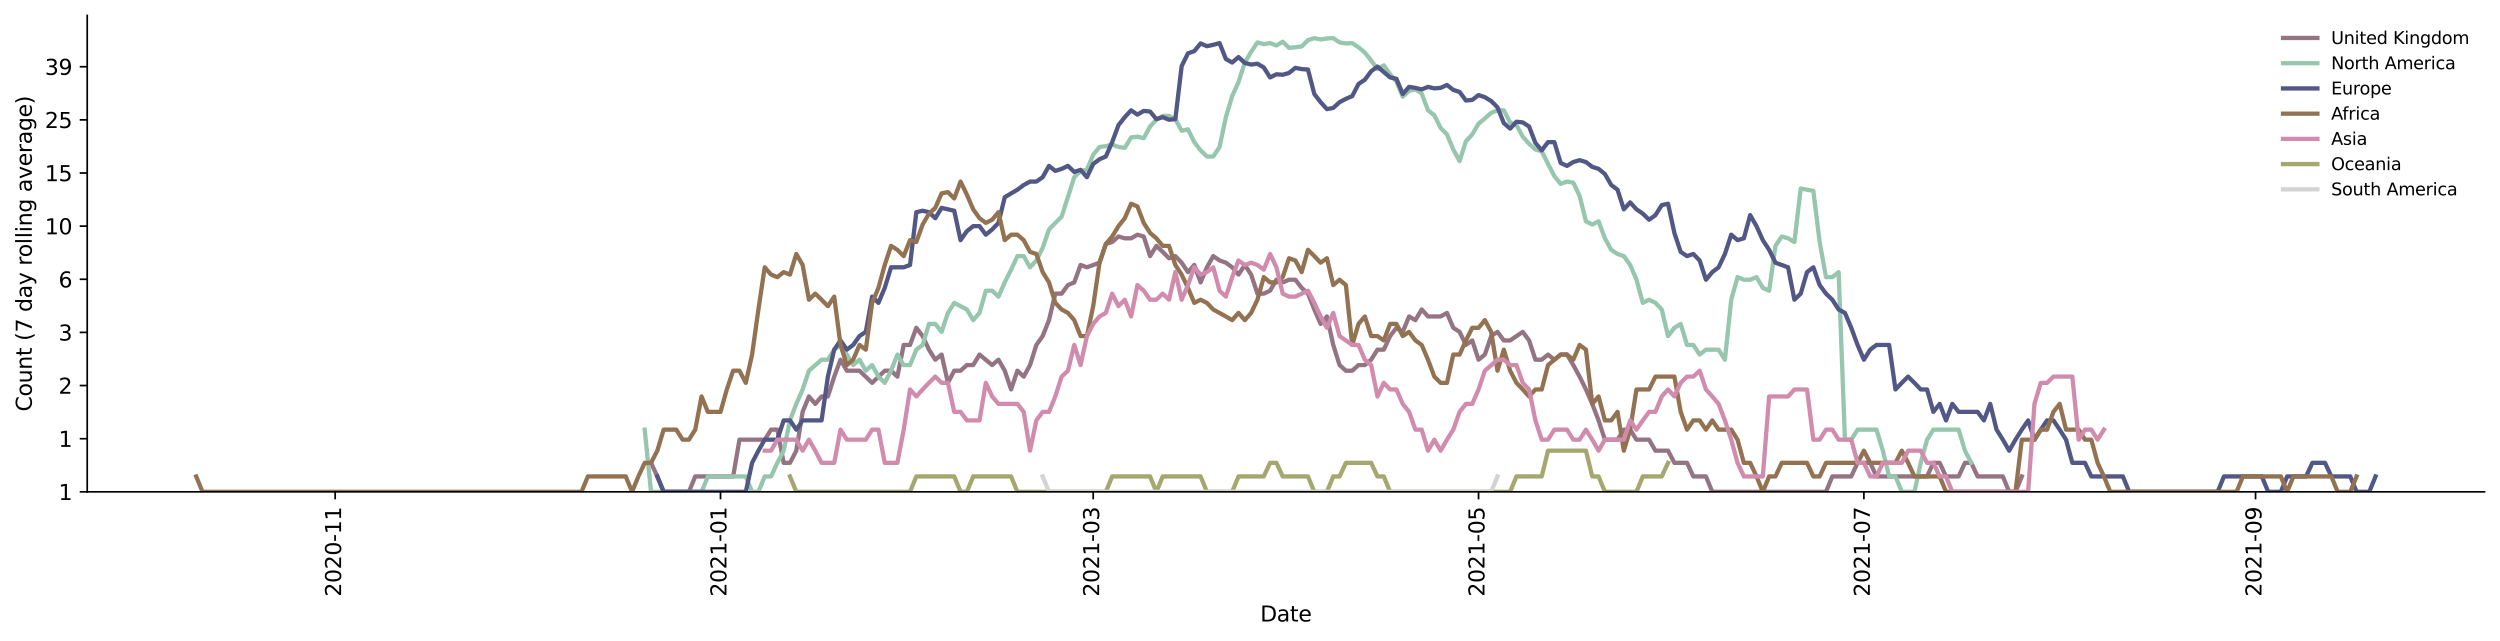 <?xml version="1.0" encoding="utf-8" standalone="no"?>
<!DOCTYPE svg PUBLIC "-//W3C//DTD SVG 1.1//EN"
  "http://www.w3.org/Graphics/SVG/1.1/DTD/svg11.dtd">
<svg height="298.621pt" version="1.1" viewBox="0 0 1163.803 298.621" width="1163.803pt" xmlns="http://www.w3.org/2000/svg" xmlns:xlink="http://www.w3.org/1999/xlink">
 <defs>
  <style type="text/css">*{stroke-linecap:butt;stroke-linejoin:round;}</style>
 </defs>
 <g id="figure_1">
  <g id="patch_1">
   <path d="M 0 298.621 
L 1163.803 298.621 
L 1163.803 0 
L 0 0 
z
" style="fill:#ffffff;"/>
  </g>
  <g id="axes_1">
   <g id="patch_2">
    <path d="M 40.603 228.96 
L 1156.603 228.96 
L 1156.603 7.2 
L 40.603 7.2 
z
" style="fill:#ffffff;"/>
   </g>
   <g id="matplotlib.axis_1">
    <g id="xtick_1">
     <g id="line2d_1">
      <defs>
       <path d="M 0 0 
L 0 3.5 
" id="m59156494c4" style="stroke:#000000;stroke-width:0.8;"/>
      </defs>
      <g>
       <use style="stroke:#000000;stroke-width:0.8;" x="156.026" xlink:href="#m59156494c4" y="228.96"/>
      </g>
     </g>
     <g id="text_1">
      <!-- 2020-11 -->
      <g transform="translate(158.785 277.743)rotate(-90)scale(0.1 -0.1)">
       <defs>
        <path d="M 1228 531 
L 3431 531 
L 3431 0 
L 469 0 
L 469 531 
Q 828 903 1448 1529 
Q 2069 2156 2228 2338 
Q 2531 2678 2651 2914 
Q 2772 3150 2772 3378 
Q 2772 3750 2511 3984 
Q 2250 4219 1831 4219 
Q 1534 4219 1204 4116 
Q 875 4013 500 3803 
L 500 4441 
Q 881 4594 1212 4672 
Q 1544 4750 1819 4750 
Q 2544 4750 2975 4387 
Q 3406 4025 3406 3419 
Q 3406 3131 3298 2873 
Q 3191 2616 2906 2266 
Q 2828 2175 2409 1742 
Q 1991 1309 1228 531 
z
" id="DejaVuSans-32" transform="scale(0.016)"/>
        <path d="M 2034 4250 
Q 1547 4250 1301 3770 
Q 1056 3291 1056 2328 
Q 1056 1369 1301 889 
Q 1547 409 2034 409 
Q 2525 409 2770 889 
Q 3016 1369 3016 2328 
Q 3016 3291 2770 3770 
Q 2525 4250 2034 4250 
z
M 2034 4750 
Q 2819 4750 3233 4129 
Q 3647 3509 3647 2328 
Q 3647 1150 3233 529 
Q 2819 -91 2034 -91 
Q 1250 -91 836 529 
Q 422 1150 422 2328 
Q 422 3509 836 4129 
Q 1250 4750 2034 4750 
z
" id="DejaVuSans-30" transform="scale(0.016)"/>
        <path d="M 313 2009 
L 1997 2009 
L 1997 1497 
L 313 1497 
L 313 2009 
z
" id="DejaVuSans-2d" transform="scale(0.016)"/>
        <path d="M 794 531 
L 1825 531 
L 1825 4091 
L 703 3866 
L 703 4441 
L 1819 4666 
L 2450 4666 
L 2450 531 
L 3481 531 
L 3481 0 
L 794 0 
L 794 531 
z
" id="DejaVuSans-31" transform="scale(0.016)"/>
       </defs>
       <use xlink:href="#DejaVuSans-32"/>
       <use x="63.623" xlink:href="#DejaVuSans-30"/>
       <use x="127.246" xlink:href="#DejaVuSans-32"/>
       <use x="190.869" xlink:href="#DejaVuSans-30"/>
       <use x="254.492" xlink:href="#DejaVuSans-2d"/>
       <use x="290.576" xlink:href="#DejaVuSans-31"/>
       <use x="354.199" xlink:href="#DejaVuSans-31"/>
      </g>
     </g>
    </g>
    <g id="xtick_2">
     <g id="line2d_2">
      <g>
       <use style="stroke:#000000;stroke-width:0.8;" x="335.409" xlink:href="#m59156494c4" y="228.96"/>
      </g>
     </g>
     <g id="text_2">
      <!-- 2021-01 -->
      <g transform="translate(338.169 277.743)rotate(-90)scale(0.1 -0.1)">
       <use xlink:href="#DejaVuSans-32"/>
       <use x="63.623" xlink:href="#DejaVuSans-30"/>
       <use x="127.246" xlink:href="#DejaVuSans-32"/>
       <use x="190.869" xlink:href="#DejaVuSans-31"/>
       <use x="254.492" xlink:href="#DejaVuSans-2d"/>
       <use x="290.576" xlink:href="#DejaVuSans-30"/>
       <use x="354.199" xlink:href="#DejaVuSans-31"/>
      </g>
     </g>
    </g>
    <g id="xtick_3">
     <g id="line2d_3">
      <g>
       <use style="stroke:#000000;stroke-width:0.8;" x="508.911" xlink:href="#m59156494c4" y="228.96"/>
      </g>
     </g>
     <g id="text_3">
      <!-- 2021-03 -->
      <g transform="translate(511.671 277.743)rotate(-90)scale(0.1 -0.1)">
       <defs>
        <path d="M 2597 2516 
Q 3050 2419 3304 2112 
Q 3559 1806 3559 1356 
Q 3559 666 3084 287 
Q 2609 -91 1734 -91 
Q 1441 -91 1130 -33 
Q 819 25 488 141 
L 488 750 
Q 750 597 1062 519 
Q 1375 441 1716 441 
Q 2309 441 2620 675 
Q 2931 909 2931 1356 
Q 2931 1769 2642 2001 
Q 2353 2234 1838 2234 
L 1294 2234 
L 1294 2753 
L 1863 2753 
Q 2328 2753 2575 2939 
Q 2822 3125 2822 3475 
Q 2822 3834 2567 4026 
Q 2313 4219 1838 4219 
Q 1578 4219 1281 4162 
Q 984 4106 628 3988 
L 628 4550 
Q 988 4650 1302 4700 
Q 1616 4750 1894 4750 
Q 2613 4750 3031 4423 
Q 3450 4097 3450 3541 
Q 3450 3153 3228 2886 
Q 3006 2619 2597 2516 
z
" id="DejaVuSans-33" transform="scale(0.016)"/>
       </defs>
       <use xlink:href="#DejaVuSans-32"/>
       <use x="63.623" xlink:href="#DejaVuSans-30"/>
       <use x="127.246" xlink:href="#DejaVuSans-32"/>
       <use x="190.869" xlink:href="#DejaVuSans-31"/>
       <use x="254.492" xlink:href="#DejaVuSans-2d"/>
       <use x="290.576" xlink:href="#DejaVuSans-30"/>
       <use x="354.199" xlink:href="#DejaVuSans-33"/>
      </g>
     </g>
    </g>
    <g id="xtick_4">
     <g id="line2d_4">
      <g>
       <use style="stroke:#000000;stroke-width:0.8;" x="688.295" xlink:href="#m59156494c4" y="228.96"/>
      </g>
     </g>
     <g id="text_4">
      <!-- 2021-05 -->
      <g transform="translate(691.054 277.743)rotate(-90)scale(0.1 -0.1)">
       <defs>
        <path d="M 691 4666 
L 3169 4666 
L 3169 4134 
L 1269 4134 
L 1269 2991 
Q 1406 3038 1543 3061 
Q 1681 3084 1819 3084 
Q 2600 3084 3056 2656 
Q 3513 2228 3513 1497 
Q 3513 744 3044 326 
Q 2575 -91 1722 -91 
Q 1428 -91 1123 -41 
Q 819 9 494 109 
L 494 744 
Q 775 591 1075 516 
Q 1375 441 1709 441 
Q 2250 441 2565 725 
Q 2881 1009 2881 1497 
Q 2881 1984 2565 2268 
Q 2250 2553 1709 2553 
Q 1456 2553 1204 2497 
Q 953 2441 691 2322 
L 691 4666 
z
" id="DejaVuSans-35" transform="scale(0.016)"/>
       </defs>
       <use xlink:href="#DejaVuSans-32"/>
       <use x="63.623" xlink:href="#DejaVuSans-30"/>
       <use x="127.246" xlink:href="#DejaVuSans-32"/>
       <use x="190.869" xlink:href="#DejaVuSans-31"/>
       <use x="254.492" xlink:href="#DejaVuSans-2d"/>
       <use x="290.576" xlink:href="#DejaVuSans-30"/>
       <use x="354.199" xlink:href="#DejaVuSans-35"/>
      </g>
     </g>
    </g>
    <g id="xtick_5">
     <g id="line2d_5">
      <g>
       <use style="stroke:#000000;stroke-width:0.8;" x="867.678" xlink:href="#m59156494c4" y="228.96"/>
      </g>
     </g>
     <g id="text_5">
      <!-- 2021-07 -->
      <g transform="translate(870.438 277.743)rotate(-90)scale(0.1 -0.1)">
       <defs>
        <path d="M 525 4666 
L 3525 4666 
L 3525 4397 
L 1831 0 
L 1172 0 
L 2766 4134 
L 525 4134 
L 525 4666 
z
" id="DejaVuSans-37" transform="scale(0.016)"/>
       </defs>
       <use xlink:href="#DejaVuSans-32"/>
       <use x="63.623" xlink:href="#DejaVuSans-30"/>
       <use x="127.246" xlink:href="#DejaVuSans-32"/>
       <use x="190.869" xlink:href="#DejaVuSans-31"/>
       <use x="254.492" xlink:href="#DejaVuSans-2d"/>
       <use x="290.576" xlink:href="#DejaVuSans-30"/>
       <use x="354.199" xlink:href="#DejaVuSans-37"/>
      </g>
     </g>
    </g>
    <g id="xtick_6">
     <g id="line2d_6">
      <g>
       <use style="stroke:#000000;stroke-width:0.8;" x="1050.002" xlink:href="#m59156494c4" y="228.96"/>
      </g>
     </g>
     <g id="text_6">
      <!-- 2021-09 -->
      <g transform="translate(1052.762 277.743)rotate(-90)scale(0.1 -0.1)">
       <defs>
        <path d="M 703 97 
L 703 672 
Q 941 559 1184 500 
Q 1428 441 1663 441 
Q 2288 441 2617 861 
Q 2947 1281 2994 2138 
Q 2813 1869 2534 1725 
Q 2256 1581 1919 1581 
Q 1219 1581 811 2004 
Q 403 2428 403 3163 
Q 403 3881 828 4315 
Q 1253 4750 1959 4750 
Q 2769 4750 3195 4129 
Q 3622 3509 3622 2328 
Q 3622 1225 3098 567 
Q 2575 -91 1691 -91 
Q 1453 -91 1209 -44 
Q 966 3 703 97 
z
M 1959 2075 
Q 2384 2075 2632 2365 
Q 2881 2656 2881 3163 
Q 2881 3666 2632 3958 
Q 2384 4250 1959 4250 
Q 1534 4250 1286 3958 
Q 1038 3666 1038 3163 
Q 1038 2656 1286 2365 
Q 1534 2075 1959 2075 
z
" id="DejaVuSans-39" transform="scale(0.016)"/>
       </defs>
       <use xlink:href="#DejaVuSans-32"/>
       <use x="63.623" xlink:href="#DejaVuSans-30"/>
       <use x="127.246" xlink:href="#DejaVuSans-32"/>
       <use x="190.869" xlink:href="#DejaVuSans-31"/>
       <use x="254.492" xlink:href="#DejaVuSans-2d"/>
       <use x="290.576" xlink:href="#DejaVuSans-30"/>
       <use x="354.199" xlink:href="#DejaVuSans-39"/>
      </g>
     </g>
    </g>
    <g id="text_7">
     <!-- Date -->
     <g transform="translate(586.652 289.341)scale(0.1 -0.1)">
      <defs>
       <path d="M 1259 4147 
L 1259 519 
L 2022 519 
Q 2988 519 3436 956 
Q 3884 1394 3884 2338 
Q 3884 3275 3436 3711 
Q 2988 4147 2022 4147 
L 1259 4147 
z
M 628 4666 
L 1925 4666 
Q 3281 4666 3915 4102 
Q 4550 3538 4550 2338 
Q 4550 1131 3912 565 
Q 3275 0 1925 0 
L 628 0 
L 628 4666 
z
" id="DejaVuSans-44" transform="scale(0.016)"/>
       <path d="M 2194 1759 
Q 1497 1759 1228 1600 
Q 959 1441 959 1056 
Q 959 750 1161 570 
Q 1363 391 1709 391 
Q 2188 391 2477 730 
Q 2766 1069 2766 1631 
L 2766 1759 
L 2194 1759 
z
M 3341 1997 
L 3341 0 
L 2766 0 
L 2766 531 
Q 2569 213 2275 61 
Q 1981 -91 1556 -91 
Q 1019 -91 701 211 
Q 384 513 384 1019 
Q 384 1609 779 1909 
Q 1175 2209 1959 2209 
L 2766 2209 
L 2766 2266 
Q 2766 2663 2505 2880 
Q 2244 3097 1772 3097 
Q 1472 3097 1187 3025 
Q 903 2953 641 2809 
L 641 3341 
Q 956 3463 1253 3523 
Q 1550 3584 1831 3584 
Q 2591 3584 2966 3190 
Q 3341 2797 3341 1997 
z
" id="DejaVuSans-61" transform="scale(0.016)"/>
       <path d="M 1172 4494 
L 1172 3500 
L 2356 3500 
L 2356 3053 
L 1172 3053 
L 1172 1153 
Q 1172 725 1289 603 
Q 1406 481 1766 481 
L 2356 481 
L 2356 0 
L 1766 0 
Q 1100 0 847 248 
Q 594 497 594 1153 
L 594 3053 
L 172 3053 
L 172 3500 
L 594 3500 
L 594 4494 
L 1172 4494 
z
" id="DejaVuSans-74" transform="scale(0.016)"/>
       <path d="M 3597 1894 
L 3597 1613 
L 953 1613 
Q 991 1019 1311 708 
Q 1631 397 2203 397 
Q 2534 397 2845 478 
Q 3156 559 3463 722 
L 3463 178 
Q 3153 47 2828 -22 
Q 2503 -91 2169 -91 
Q 1331 -91 842 396 
Q 353 884 353 1716 
Q 353 2575 817 3079 
Q 1281 3584 2069 3584 
Q 2775 3584 3186 3129 
Q 3597 2675 3597 1894 
z
M 3022 2063 
Q 3016 2534 2758 2815 
Q 2500 3097 2075 3097 
Q 1594 3097 1305 2825 
Q 1016 2553 972 2059 
L 3022 2063 
z
" id="DejaVuSans-65" transform="scale(0.016)"/>
      </defs>
      <use xlink:href="#DejaVuSans-44"/>
      <use x="77.002" xlink:href="#DejaVuSans-61"/>
      <use x="138.281" xlink:href="#DejaVuSans-74"/>
      <use x="177.49" xlink:href="#DejaVuSans-65"/>
     </g>
    </g>
   </g>
   <g id="matplotlib.axis_2">
    <g id="ytick_1">
     <g id="line2d_7">
      <defs>
       <path d="M 0 0 
L -3.5 0 
" id="mffeed0e688" style="stroke:#000000;stroke-width:0.8;"/>
      </defs>
      <g>
       <use style="stroke:#000000;stroke-width:0.8;" x="40.603" xlink:href="#mffeed0e688" y="228.96"/>
      </g>
     </g>
     <g id="text_8">
      <!-- 1 -->
      <g transform="translate(27.241 232.759)scale(0.1 -0.1)">
       <use xlink:href="#DejaVuSans-31"/>
      </g>
     </g>
    </g>
    <g id="ytick_2">
     <g id="line2d_8">
      <g>
       <use style="stroke:#000000;stroke-width:0.8;" x="40.603" xlink:href="#mffeed0e688" y="204.223"/>
      </g>
     </g>
     <g id="text_9">
      <!-- 1 -->
      <g transform="translate(27.241 208.022)scale(0.1 -0.1)">
       <use xlink:href="#DejaVuSans-31"/>
      </g>
     </g>
    </g>
    <g id="ytick_3">
     <g id="line2d_9">
      <g>
       <use style="stroke:#000000;stroke-width:0.8;" x="40.603" xlink:href="#mffeed0e688" y="179.486"/>
      </g>
     </g>
     <g id="text_10">
      <!-- 2 -->
      <g transform="translate(27.241 183.285)scale(0.1 -0.1)">
       <use xlink:href="#DejaVuSans-32"/>
      </g>
     </g>
    </g>
    <g id="ytick_4">
     <g id="line2d_10">
      <g>
       <use style="stroke:#000000;stroke-width:0.8;" x="40.603" xlink:href="#mffeed0e688" y="154.749"/>
      </g>
     </g>
     <g id="text_11">
      <!-- 3 -->
      <g transform="translate(27.241 158.549)scale(0.1 -0.1)">
       <use xlink:href="#DejaVuSans-33"/>
      </g>
     </g>
    </g>
    <g id="ytick_5">
     <g id="line2d_11">
      <g>
       <use style="stroke:#000000;stroke-width:0.8;" x="40.603" xlink:href="#mffeed0e688" y="130.012"/>
      </g>
     </g>
     <g id="text_12">
      <!-- 6 -->
      <g transform="translate(27.241 133.812)scale(0.1 -0.1)">
       <defs>
        <path d="M 2113 2584 
Q 1688 2584 1439 2293 
Q 1191 2003 1191 1497 
Q 1191 994 1439 701 
Q 1688 409 2113 409 
Q 2538 409 2786 701 
Q 3034 994 3034 1497 
Q 3034 2003 2786 2293 
Q 2538 2584 2113 2584 
z
M 3366 4563 
L 3366 3988 
Q 3128 4100 2886 4159 
Q 2644 4219 2406 4219 
Q 1781 4219 1451 3797 
Q 1122 3375 1075 2522 
Q 1259 2794 1537 2939 
Q 1816 3084 2150 3084 
Q 2853 3084 3261 2657 
Q 3669 2231 3669 1497 
Q 3669 778 3244 343 
Q 2819 -91 2113 -91 
Q 1303 -91 875 529 
Q 447 1150 447 2328 
Q 447 3434 972 4092 
Q 1497 4750 2381 4750 
Q 2619 4750 2861 4703 
Q 3103 4656 3366 4563 
z
" id="DejaVuSans-36" transform="scale(0.016)"/>
       </defs>
       <use xlink:href="#DejaVuSans-36"/>
      </g>
     </g>
    </g>
    <g id="ytick_6">
     <g id="line2d_12">
      <g>
       <use style="stroke:#000000;stroke-width:0.8;" x="40.603" xlink:href="#mffeed0e688" y="105.275"/>
      </g>
     </g>
     <g id="text_13">
      <!-- 10 -->
      <g transform="translate(20.878 109.075)scale(0.1 -0.1)">
       <use xlink:href="#DejaVuSans-31"/>
       <use x="63.623" xlink:href="#DejaVuSans-30"/>
      </g>
     </g>
    </g>
    <g id="ytick_7">
     <g id="line2d_13">
      <g>
       <use style="stroke:#000000;stroke-width:0.8;" x="40.603" xlink:href="#mffeed0e688" y="80.539"/>
      </g>
     </g>
     <g id="text_14">
      <!-- 15 -->
      <g transform="translate(20.878 84.338)scale(0.1 -0.1)">
       <use xlink:href="#DejaVuSans-31"/>
       <use x="63.623" xlink:href="#DejaVuSans-35"/>
      </g>
     </g>
    </g>
    <g id="ytick_8">
     <g id="line2d_14">
      <g>
       <use style="stroke:#000000;stroke-width:0.8;" x="40.603" xlink:href="#mffeed0e688" y="55.802"/>
      </g>
     </g>
     <g id="text_15">
      <!-- 25 -->
      <g transform="translate(20.878 59.601)scale(0.1 -0.1)">
       <use xlink:href="#DejaVuSans-32"/>
       <use x="63.623" xlink:href="#DejaVuSans-35"/>
      </g>
     </g>
    </g>
    <g id="ytick_9">
     <g id="line2d_15">
      <g>
       <use style="stroke:#000000;stroke-width:0.8;" x="40.603" xlink:href="#mffeed0e688" y="31.065"/>
      </g>
     </g>
     <g id="text_16">
      <!-- 39 -->
      <g transform="translate(20.878 34.864)scale(0.1 -0.1)">
       <use xlink:href="#DejaVuSans-33"/>
       <use x="63.623" xlink:href="#DejaVuSans-39"/>
      </g>
     </g>
    </g>
    <g id="text_17">
     <!-- Count (7 day rolling average) -->
     <g transform="translate(14.798 191.548)rotate(-90)scale(0.1 -0.1)">
      <defs>
       <path d="M 4122 4306 
L 4122 3641 
Q 3803 3938 3442 4084 
Q 3081 4231 2675 4231 
Q 1875 4231 1450 3742 
Q 1025 3253 1025 2328 
Q 1025 1406 1450 917 
Q 1875 428 2675 428 
Q 3081 428 3442 575 
Q 3803 722 4122 1019 
L 4122 359 
Q 3791 134 3420 21 
Q 3050 -91 2638 -91 
Q 1578 -91 968 557 
Q 359 1206 359 2328 
Q 359 3453 968 4101 
Q 1578 4750 2638 4750 
Q 3056 4750 3426 4639 
Q 3797 4528 4122 4306 
z
" id="DejaVuSans-43" transform="scale(0.016)"/>
       <path d="M 1959 3097 
Q 1497 3097 1228 2736 
Q 959 2375 959 1747 
Q 959 1119 1226 758 
Q 1494 397 1959 397 
Q 2419 397 2687 759 
Q 2956 1122 2956 1747 
Q 2956 2369 2687 2733 
Q 2419 3097 1959 3097 
z
M 1959 3584 
Q 2709 3584 3137 3096 
Q 3566 2609 3566 1747 
Q 3566 888 3137 398 
Q 2709 -91 1959 -91 
Q 1206 -91 779 398 
Q 353 888 353 1747 
Q 353 2609 779 3096 
Q 1206 3584 1959 3584 
z
" id="DejaVuSans-6f" transform="scale(0.016)"/>
       <path d="M 544 1381 
L 544 3500 
L 1119 3500 
L 1119 1403 
Q 1119 906 1312 657 
Q 1506 409 1894 409 
Q 2359 409 2629 706 
Q 2900 1003 2900 1516 
L 2900 3500 
L 3475 3500 
L 3475 0 
L 2900 0 
L 2900 538 
Q 2691 219 2414 64 
Q 2138 -91 1772 -91 
Q 1169 -91 856 284 
Q 544 659 544 1381 
z
M 1991 3584 
L 1991 3584 
z
" id="DejaVuSans-75" transform="scale(0.016)"/>
       <path d="M 3513 2113 
L 3513 0 
L 2938 0 
L 2938 2094 
Q 2938 2591 2744 2837 
Q 2550 3084 2163 3084 
Q 1697 3084 1428 2787 
Q 1159 2491 1159 1978 
L 1159 0 
L 581 0 
L 581 3500 
L 1159 3500 
L 1159 2956 
Q 1366 3272 1645 3428 
Q 1925 3584 2291 3584 
Q 2894 3584 3203 3211 
Q 3513 2838 3513 2113 
z
" id="DejaVuSans-6e" transform="scale(0.016)"/>
       <path id="DejaVuSans-20" transform="scale(0.016)"/>
       <path d="M 1984 4856 
Q 1566 4138 1362 3434 
Q 1159 2731 1159 2009 
Q 1159 1288 1364 580 
Q 1569 -128 1984 -844 
L 1484 -844 
Q 1016 -109 783 600 
Q 550 1309 550 2009 
Q 550 2706 781 3412 
Q 1013 4119 1484 4856 
L 1984 4856 
z
" id="DejaVuSans-28" transform="scale(0.016)"/>
       <path d="M 2906 2969 
L 2906 4863 
L 3481 4863 
L 3481 0 
L 2906 0 
L 2906 525 
Q 2725 213 2448 61 
Q 2172 -91 1784 -91 
Q 1150 -91 751 415 
Q 353 922 353 1747 
Q 353 2572 751 3078 
Q 1150 3584 1784 3584 
Q 2172 3584 2448 3432 
Q 2725 3281 2906 2969 
z
M 947 1747 
Q 947 1113 1208 752 
Q 1469 391 1925 391 
Q 2381 391 2643 752 
Q 2906 1113 2906 1747 
Q 2906 2381 2643 2742 
Q 2381 3103 1925 3103 
Q 1469 3103 1208 2742 
Q 947 2381 947 1747 
z
" id="DejaVuSans-64" transform="scale(0.016)"/>
       <path d="M 2059 -325 
Q 1816 -950 1584 -1140 
Q 1353 -1331 966 -1331 
L 506 -1331 
L 506 -850 
L 844 -850 
Q 1081 -850 1212 -737 
Q 1344 -625 1503 -206 
L 1606 56 
L 191 3500 
L 800 3500 
L 1894 763 
L 2988 3500 
L 3597 3500 
L 2059 -325 
z
" id="DejaVuSans-79" transform="scale(0.016)"/>
       <path d="M 2631 2963 
Q 2534 3019 2420 3045 
Q 2306 3072 2169 3072 
Q 1681 3072 1420 2755 
Q 1159 2438 1159 1844 
L 1159 0 
L 581 0 
L 581 3500 
L 1159 3500 
L 1159 2956 
Q 1341 3275 1631 3429 
Q 1922 3584 2338 3584 
Q 2397 3584 2469 3576 
Q 2541 3569 2628 3553 
L 2631 2963 
z
" id="DejaVuSans-72" transform="scale(0.016)"/>
       <path d="M 603 4863 
L 1178 4863 
L 1178 0 
L 603 0 
L 603 4863 
z
" id="DejaVuSans-6c" transform="scale(0.016)"/>
       <path d="M 603 3500 
L 1178 3500 
L 1178 0 
L 603 0 
L 603 3500 
z
M 603 4863 
L 1178 4863 
L 1178 4134 
L 603 4134 
L 603 4863 
z
" id="DejaVuSans-69" transform="scale(0.016)"/>
       <path d="M 2906 1791 
Q 2906 2416 2648 2759 
Q 2391 3103 1925 3103 
Q 1463 3103 1205 2759 
Q 947 2416 947 1791 
Q 947 1169 1205 825 
Q 1463 481 1925 481 
Q 2391 481 2648 825 
Q 2906 1169 2906 1791 
z
M 3481 434 
Q 3481 -459 3084 -895 
Q 2688 -1331 1869 -1331 
Q 1566 -1331 1297 -1286 
Q 1028 -1241 775 -1147 
L 775 -588 
Q 1028 -725 1275 -790 
Q 1522 -856 1778 -856 
Q 2344 -856 2625 -561 
Q 2906 -266 2906 331 
L 2906 616 
Q 2728 306 2450 153 
Q 2172 0 1784 0 
Q 1141 0 747 490 
Q 353 981 353 1791 
Q 353 2603 747 3093 
Q 1141 3584 1784 3584 
Q 2172 3584 2450 3431 
Q 2728 3278 2906 2969 
L 2906 3500 
L 3481 3500 
L 3481 434 
z
" id="DejaVuSans-67" transform="scale(0.016)"/>
       <path d="M 191 3500 
L 800 3500 
L 1894 563 
L 2988 3500 
L 3597 3500 
L 2284 0 
L 1503 0 
L 191 3500 
z
" id="DejaVuSans-76" transform="scale(0.016)"/>
       <path d="M 513 4856 
L 1013 4856 
Q 1481 4119 1714 3412 
Q 1947 2706 1947 2009 
Q 1947 1309 1714 600 
Q 1481 -109 1013 -844 
L 513 -844 
Q 928 -128 1133 580 
Q 1338 1288 1338 2009 
Q 1338 2731 1133 3434 
Q 928 4138 513 4856 
z
" id="DejaVuSans-29" transform="scale(0.016)"/>
      </defs>
      <use xlink:href="#DejaVuSans-43"/>
      <use x="69.824" xlink:href="#DejaVuSans-6f"/>
      <use x="131.006" xlink:href="#DejaVuSans-75"/>
      <use x="194.385" xlink:href="#DejaVuSans-6e"/>
      <use x="257.764" xlink:href="#DejaVuSans-74"/>
      <use x="296.973" xlink:href="#DejaVuSans-20"/>
      <use x="328.76" xlink:href="#DejaVuSans-28"/>
      <use x="367.773" xlink:href="#DejaVuSans-37"/>
      <use x="431.396" xlink:href="#DejaVuSans-20"/>
      <use x="463.184" xlink:href="#DejaVuSans-64"/>
      <use x="526.66" xlink:href="#DejaVuSans-61"/>
      <use x="587.939" xlink:href="#DejaVuSans-79"/>
      <use x="647.119" xlink:href="#DejaVuSans-20"/>
      <use x="678.906" xlink:href="#DejaVuSans-72"/>
      <use x="717.77" xlink:href="#DejaVuSans-6f"/>
      <use x="778.951" xlink:href="#DejaVuSans-6c"/>
      <use x="806.734" xlink:href="#DejaVuSans-6c"/>
      <use x="834.518" xlink:href="#DejaVuSans-69"/>
      <use x="862.301" xlink:href="#DejaVuSans-6e"/>
      <use x="925.68" xlink:href="#DejaVuSans-67"/>
      <use x="989.156" xlink:href="#DejaVuSans-20"/>
      <use x="1020.943" xlink:href="#DejaVuSans-61"/>
      <use x="1082.223" xlink:href="#DejaVuSans-76"/>
      <use x="1141.402" xlink:href="#DejaVuSans-65"/>
      <use x="1202.926" xlink:href="#DejaVuSans-72"/>
      <use x="1244.039" xlink:href="#DejaVuSans-61"/>
      <use x="1305.318" xlink:href="#DejaVuSans-67"/>
      <use x="1368.795" xlink:href="#DejaVuSans-65"/>
      <use x="1430.318" xlink:href="#DejaVuSans-29"/>
     </g>
    </g>
   </g>
   <g id="line2d_16">
    <path clip-path="url(#p19f9a5a6e0)" d="M 303.062 215.461 
L 306.002 221.787 
L 308.943 228.96 
L 320.706 228.96 
L 323.647 221.787 
L 341.291 221.787 
L 344.232 204.681 
L 355.994 204.681 
L 358.935 200.008 
L 361.876 200.008 
L 364.817 215.461 
L 367.757 215.461 
L 370.698 209.801 
L 373.639 191.727 
L 376.579 184.555 
L 379.52 188.021 
L 382.461 184.555 
L 385.402 184.555 
L 388.342 175.324 
L 391.283 167.449 
L 394.224 172.568 
L 400.105 172.568 
L 405.987 178.228 
L 411.868 172.568 
L 414.809 172.568 
L 417.749 175.324 
L 420.69 160.582 
L 423.631 160.582 
L 426.572 152.61 
L 429.512 156.448 
L 432.453 162.775 
L 435.394 167.449 
L 438.334 165.061 
L 441.275 178.228 
L 444.216 172.568 
L 447.156 172.568 
L 450.097 169.947 
L 453.038 169.947 
L 455.979 165.061 
L 461.86 169.947 
L 464.801 167.449 
L 467.741 172.568 
L 470.682 181.298 
L 473.623 172.568 
L 476.564 175.324 
L 479.504 169.947 
L 482.445 160.582 
L 485.386 156.448 
L 488.326 149.027 
L 491.267 136.695 
L 494.208 136.695 
L 497.149 132.715 
L 500.089 131.451 
L 503.03 123.349 
L 505.971 124.434 
L 511.852 122.286 
L 514.793 113.556 
L 517.734 112.668 
L 520.674 110.089 
L 523.615 110.935 
L 526.556 110.935 
L 529.496 109.256 
L 532.437 110.089 
L 535.378 119.215 
L 538.319 114.459 
L 541.259 117.262 
L 544.2 120.219 
L 547.141 119.215 
L 550.081 122.286 
L 553.022 126.673 
L 555.963 123.349 
L 558.904 131.451 
L 561.844 124.434 
L 564.785 119.215 
L 567.726 121.242 
L 570.666 122.286 
L 573.607 124.434 
L 576.548 127.828 
L 579.489 123.349 
L 582.429 127.828 
L 585.37 136.695 
L 588.311 136.695 
L 591.251 135.336 
L 594.192 130.216 
L 597.133 131.451 
L 600.073 130.216 
L 603.014 130.216 
L 605.955 134.009 
L 608.896 136.695 
L 611.836 144.065 
L 614.777 150.789 
L 617.718 147.322 
L 620.658 160.582 
L 623.599 169.947 
L 626.54 172.568 
L 629.481 172.568 
L 632.421 169.947 
L 635.362 169.947 
L 638.303 167.449 
L 641.243 162.775 
L 644.184 162.775 
L 647.125 156.448 
L 650.066 152.61 
L 653.006 154.494 
L 655.947 147.322 
L 658.888 149.027 
L 661.828 144.065 
L 664.769 147.322 
L 670.651 147.322 
L 673.591 145.669 
L 676.532 152.61 
L 679.473 154.494 
L 682.413 160.582 
L 685.354 158.475 
L 688.295 167.449 
L 691.236 165.061 
L 694.176 156.448 
L 697.117 154.494 
L 700.058 158.475 
L 702.998 158.475 
L 708.88 154.494 
L 711.821 158.475 
L 714.761 167.449 
L 717.702 167.449 
L 720.643 165.061 
L 723.583 167.449 
L 726.524 165.061 
L 729.465 165.061 
L 732.405 169.947 
L 735.346 175.324 
L 738.287 181.298 
L 741.228 188.021 
L 744.168 195.708 
L 747.109 204.681 
L 752.99 204.681 
L 755.931 200.008 
L 758.872 200.008 
L 761.813 204.681 
L 767.694 204.681 
L 770.635 209.801 
L 776.516 209.801 
L 779.457 215.461 
L 785.338 215.461 
L 788.279 221.787 
L 794.16 221.787 
L 797.101 228.96 
L 850.034 228.96 
L 852.975 221.787 
L 861.797 221.787 
L 864.738 215.461 
L 870.619 215.461 
L 873.56 221.787 
L 897.085 221.787 
L 900.026 215.461 
L 902.967 215.461 
L 905.907 221.787 
L 911.789 221.787 
L 914.73 215.461 
L 917.67 215.461 
L 920.611 221.787 
L 932.374 221.787 
L 935.315 228.96 
L 938.255 228.96 
L 941.196 221.787 
L 941.196 221.787 
" style="fill:none;stroke:#947383;stroke-linecap:square;stroke-width:2;"/>
   </g>
   <g id="line2d_17">
    <path clip-path="url(#p19f9a5a6e0)" d="M 300.121 200.008 
L 303.062 228.96 
L 326.587 228.96 
L 329.528 221.787 
L 347.172 221.787 
L 350.113 228.96 
L 353.054 228.96 
L 355.994 221.787 
L 358.935 221.787 
L 361.876 215.461 
L 364.817 209.801 
L 367.757 195.708 
L 370.698 188.021 
L 373.639 181.298 
L 376.579 172.568 
L 382.461 167.449 
L 385.402 167.449 
L 388.342 162.775 
L 391.283 160.582 
L 394.224 165.061 
L 397.164 169.947 
L 400.105 167.449 
L 403.046 172.568 
L 405.987 169.947 
L 408.927 175.324 
L 411.868 178.228 
L 414.809 172.568 
L 417.749 165.061 
L 420.69 169.947 
L 423.631 169.947 
L 426.572 162.775 
L 429.512 160.582 
L 432.453 150.789 
L 435.394 150.789 
L 438.334 154.494 
L 441.275 145.669 
L 444.216 140.995 
L 450.097 144.065 
L 453.038 149.027 
L 455.979 145.669 
L 458.919 135.336 
L 461.86 135.336 
L 464.801 138.091 
L 467.741 131.451 
L 470.682 125.542 
L 473.623 119.215 
L 476.564 119.215 
L 479.504 124.434 
L 482.445 121.242 
L 485.386 115.377 
L 488.326 106.833 
L 491.267 103.762 
L 494.208 100.858 
L 500.089 82.482 
L 503.03 79.552 
L 505.971 79.078 
L 508.911 72.023 
L 511.852 68.428 
L 514.793 68.043 
L 517.734 67.281 
L 520.674 68.428 
L 523.615 68.816 
L 526.556 63.98 
L 529.496 63.625 
L 532.437 64.337 
L 535.378 58.893 
L 538.319 55.75 
L 541.259 53.95 
L 544.2 53.95 
L 547.141 55.446 
L 550.081 60.87 
L 553.022 60.203 
L 555.963 66.158 
L 558.904 69.996 
L 561.844 72.856 
L 564.785 72.856 
L 567.726 68.428 
L 570.666 54.543 
L 573.607 44.75 
L 576.548 38.202 
L 579.489 29.111 
L 582.429 24.143 
L 585.37 19.753 
L 588.311 20.539 
L 591.251 20.066 
L 594.192 21.177 
L 597.133 19.441 
L 600.073 22.311 
L 605.955 21.66 
L 608.896 18.67 
L 611.836 17.76 
L 614.777 18.365 
L 617.718 17.911 
L 620.658 17.76 
L 623.599 19.753 
L 626.54 20.223 
L 629.481 20.066 
L 632.421 21.984 
L 635.362 24.483 
L 638.303 28.189 
L 641.243 32.17 
L 644.184 30.428 
L 647.125 34.585 
L 650.066 37.983 
L 653.006 44.999 
L 655.947 42.319 
L 658.888 41.61 
L 661.828 43.521 
L 664.769 51.357 
L 667.71 53.655 
L 670.651 59.544 
L 673.591 62.575 
L 676.532 69.6 
L 679.473 74.997 
L 682.413 65.789 
L 685.354 62.575 
L 688.295 57.614 
L 691.236 55.143 
L 694.176 52.494 
L 697.117 51.357 
L 700.058 51.357 
L 702.998 56.985 
L 705.939 58.249 
L 708.88 63.625 
L 711.821 66.904 
L 714.761 69.6 
L 717.702 70.396 
L 720.643 76.323 
L 723.583 81.983 
L 726.524 85.582 
L 729.465 84.529 
L 732.405 85.053 
L 735.346 91.182 
L 738.287 103.021 
L 741.228 104.514 
L 744.168 103.021 
L 747.109 110.935 
L 750.05 116.311 
L 752.99 118.23 
L 755.931 119.215 
L 758.872 123.349 
L 761.813 130.216 
L 764.753 140.995 
L 767.694 139.523 
L 770.635 140.995 
L 773.575 144.065 
L 776.516 156.448 
L 779.457 152.61 
L 782.398 150.789 
L 785.338 160.582 
L 788.279 160.582 
L 791.22 165.061 
L 794.16 162.775 
L 800.042 162.775 
L 802.983 167.449 
L 805.923 139.523 
L 808.864 129.009 
L 811.805 130.216 
L 814.745 130.216 
L 817.686 129.009 
L 820.627 134.009 
L 823.568 135.336 
L 826.508 114.459 
L 829.449 110.089 
L 832.39 110.935 
L 835.33 112.668 
L 838.271 87.753 
L 844.153 88.872 
L 847.093 112.668 
L 850.034 129.009 
L 852.975 129.009 
L 855.915 126.673 
L 858.856 204.681 
L 861.797 204.681 
L 864.738 200.008 
L 873.56 200.008 
L 876.5 209.801 
L 879.441 221.787 
L 882.382 221.787 
L 885.322 228.96 
L 891.204 228.96 
L 894.145 215.461 
L 897.085 204.681 
L 900.026 200.008 
L 911.789 200.008 
L 914.73 209.801 
L 917.67 215.461 
L 917.67 215.461 
" style="fill:none;stroke:#96c6ad;stroke-linecap:square;stroke-width:2;"/>
   </g>
   <g id="line2d_18">
    <path clip-path="url(#p19f9a5a6e0)" d="M 306.002 221.787 
L 308.943 228.96 
L 347.172 228.96 
L 350.113 215.461 
L 353.054 209.801 
L 355.994 204.681 
L 361.876 204.681 
L 364.817 195.708 
L 367.757 195.708 
L 370.698 200.008 
L 373.639 195.708 
L 382.461 195.708 
L 385.402 175.324 
L 388.342 162.775 
L 391.283 158.475 
L 394.224 162.775 
L 397.164 160.582 
L 400.105 156.448 
L 403.046 154.494 
L 405.987 138.091 
L 408.927 140.995 
L 411.868 134.009 
L 414.809 124.434 
L 420.69 124.434 
L 423.631 123.349 
L 426.572 98.778 
L 429.512 98.103 
L 432.453 98.778 
L 435.394 101.569 
L 438.334 96.776 
L 444.216 98.103 
L 447.156 111.794 
L 450.097 107.628 
L 453.038 105.275 
L 455.979 105.275 
L 458.919 109.256 
L 461.86 106.833 
L 464.801 103.762 
L 467.741 91.776 
L 473.623 88.309 
L 476.564 86.117 
L 479.504 84.529 
L 482.445 84.529 
L 485.386 82.482 
L 488.326 77.226 
L 491.267 79.552 
L 494.208 78.609 
L 497.149 77.226 
L 500.089 80.029 
L 503.03 79.078 
L 505.971 82.482 
L 508.911 76.323 
L 511.852 74.13 
L 514.793 72.856 
L 517.734 66.158 
L 520.674 58.249 
L 523.615 54.543 
L 526.556 51.357 
L 529.496 53.363 
L 532.437 51.639 
L 535.378 51.922 
L 538.319 55.446 
L 541.259 54.543 
L 544.2 55.75 
L 547.141 55.446 
L 550.081 30.81 
L 553.022 24.825 
L 555.963 23.805 
L 558.904 20.223 
L 561.844 21.498 
L 564.785 20.857 
L 567.726 20.066 
L 570.666 27.463 
L 573.607 29.111 
L 576.548 26.57 
L 579.489 29.297 
L 582.429 30.048 
L 585.37 29.671 
L 588.311 31.389 
L 591.251 36.045 
L 594.192 34.585 
L 597.133 34.791 
L 600.073 33.971 
L 603.014 31.583 
L 605.955 32.17 
L 608.896 32.367 
L 611.836 43.764 
L 614.777 47.557 
L 617.718 50.797 
L 620.658 50.244 
L 623.599 47.557 
L 626.54 46.008 
L 629.481 44.75 
L 632.421 39.09 
L 635.362 37.113 
L 638.303 33.163 
L 641.243 31.002 
L 647.125 36.045 
L 650.066 36.683 
L 653.006 43.764 
L 655.947 40.45 
L 658.888 40.911 
L 661.828 41.61 
L 664.769 40.45 
L 667.71 41.143 
L 670.651 40.911 
L 673.591 39.54 
L 676.532 41.846 
L 679.473 42.796 
L 682.413 46.777 
L 685.354 46.519 
L 688.295 44.255 
L 691.236 45.249 
L 694.176 47.036 
L 697.117 49.969 
L 700.058 57.298 
L 702.998 59.872 
L 705.939 56.674 
L 708.88 56.985 
L 711.821 58.893 
L 714.761 66.53 
L 717.702 69.996 
L 720.643 66.158 
L 723.583 66.158 
L 726.524 75.877 
L 729.465 77.226 
L 732.405 75.435 
L 735.346 74.562 
L 738.287 75.435 
L 741.228 77.683 
L 744.168 78.609 
L 747.109 80.997 
L 750.05 86.117 
L 752.99 88.309 
L 755.931 97.435 
L 758.872 94.218 
L 761.813 97.435 
L 764.753 99.463 
L 767.694 102.291 
L 770.635 100.156 
L 773.575 95.482 
L 776.516 94.846 
L 779.457 108.436 
L 782.398 117.262 
L 785.338 119.215 
L 788.279 118.23 
L 791.22 121.242 
L 794.16 130.216 
L 797.101 126.673 
L 800.042 124.434 
L 802.983 118.23 
L 805.923 109.256 
L 808.864 111.794 
L 811.805 110.935 
L 814.745 100.156 
L 817.686 105.275 
L 820.627 111.794 
L 823.568 116.311 
L 826.508 122.286 
L 832.39 124.434 
L 835.33 139.523 
L 838.271 136.695 
L 841.212 126.673 
L 844.153 124.434 
L 847.093 132.715 
L 850.034 136.695 
L 852.975 139.523 
L 855.915 144.065 
L 858.856 145.669 
L 861.797 152.61 
L 864.738 160.582 
L 867.678 167.449 
L 870.619 162.775 
L 873.56 160.582 
L 879.441 160.582 
L 882.382 181.298 
L 885.322 178.228 
L 888.263 175.324 
L 891.204 178.228 
L 894.145 181.298 
L 897.085 181.298 
L 900.026 191.727 
L 902.967 188.021 
L 905.907 195.708 
L 908.848 188.021 
L 911.789 191.727 
L 920.611 191.727 
L 923.552 195.708 
L 926.492 188.021 
L 929.433 200.008 
L 932.374 204.681 
L 935.315 209.801 
L 938.255 204.681 
L 941.196 200.008 
L 944.137 195.708 
L 947.077 204.681 
L 950.018 200.008 
L 952.959 195.708 
L 955.9 195.708 
L 958.84 200.008 
L 961.781 204.681 
L 964.722 215.461 
L 970.603 215.461 
L 973.544 221.787 
L 988.247 221.787 
L 991.188 228.96 
L 1032.358 228.96 
L 1035.299 221.787 
L 1052.943 221.787 
L 1055.884 228.96 
L 1061.765 228.96 
L 1064.706 221.787 
L 1073.528 221.787 
L 1076.469 215.461 
L 1082.35 215.461 
L 1085.291 221.787 
L 1094.113 221.787 
L 1097.054 228.96 
L 1102.935 228.96 
L 1105.876 221.787 
L 1105.876 221.787 
" style="fill:none;stroke:#525886;stroke-linecap:square;stroke-width:2;"/>
   </g>
   <g id="line2d_19">
    <path clip-path="url(#p19f9a5a6e0)" d="M 91.33 221.787 
L 94.271 228.96 
L 270.714 228.96 
L 273.655 221.787 
L 291.299 221.787 
L 294.239 228.96 
L 297.18 221.787 
L 300.121 215.461 
L 303.062 215.461 
L 306.002 209.801 
L 308.943 200.008 
L 314.824 200.008 
L 317.765 204.681 
L 320.706 204.681 
L 323.647 200.008 
L 326.587 184.555 
L 329.528 191.727 
L 335.409 191.727 
L 338.35 181.298 
L 341.291 172.568 
L 344.232 172.568 
L 347.172 178.228 
L 350.113 165.061 
L 353.054 144.065 
L 355.994 124.434 
L 358.935 127.828 
L 361.876 129.009 
L 364.817 126.673 
L 367.757 127.828 
L 370.698 118.23 
L 373.639 123.349 
L 376.579 139.523 
L 379.52 136.695 
L 382.461 139.523 
L 385.402 142.508 
L 388.342 138.091 
L 391.283 160.582 
L 394.224 169.947 
L 397.164 167.449 
L 400.105 160.582 
L 403.046 162.775 
L 405.987 140.995 
L 408.927 134.009 
L 411.868 123.349 
L 414.809 114.459 
L 417.749 116.311 
L 420.69 119.215 
L 423.631 111.794 
L 426.572 112.668 
L 429.512 104.514 
L 432.453 99.463 
L 435.394 96.776 
L 438.334 90.015 
L 441.275 89.44 
L 444.216 92.376 
L 447.156 84.529 
L 450.097 90.595 
L 453.038 97.435 
L 455.979 101.569 
L 458.919 103.762 
L 461.86 102.291 
L 464.801 98.778 
L 467.741 111.794 
L 470.682 109.256 
L 473.623 109.256 
L 476.564 111.794 
L 479.504 117.262 
L 482.445 118.23 
L 485.386 126.673 
L 488.326 131.451 
L 491.267 140.995 
L 494.208 144.065 
L 497.149 145.669 
L 500.089 149.027 
L 503.03 156.448 
L 505.971 156.448 
L 508.911 142.508 
L 511.852 122.286 
L 514.793 113.556 
L 517.734 110.089 
L 520.674 105.275 
L 523.615 101.569 
L 526.556 94.846 
L 529.496 96.125 
L 532.437 103.762 
L 535.378 108.436 
L 538.319 110.935 
L 541.259 114.459 
L 544.2 114.459 
L 547.141 123.349 
L 550.081 127.828 
L 553.022 134.009 
L 555.963 140.995 
L 558.904 139.523 
L 561.844 140.995 
L 564.785 144.065 
L 570.666 147.322 
L 573.607 149.027 
L 576.548 145.669 
L 579.489 149.027 
L 582.429 145.669 
L 585.37 139.523 
L 588.311 129.009 
L 591.251 131.451 
L 594.192 131.451 
L 597.133 129.009 
L 600.073 120.219 
L 603.014 121.242 
L 605.955 126.673 
L 608.896 116.311 
L 611.836 119.215 
L 614.777 122.286 
L 617.718 120.219 
L 620.658 132.715 
L 623.599 130.216 
L 626.54 132.715 
L 629.481 160.582 
L 632.421 150.789 
L 635.362 147.322 
L 638.303 156.448 
L 641.243 156.448 
L 644.184 158.475 
L 647.125 150.789 
L 650.066 150.789 
L 653.006 156.448 
L 655.947 154.494 
L 658.888 158.475 
L 661.828 160.582 
L 664.769 167.449 
L 667.71 175.324 
L 670.651 178.228 
L 673.591 178.228 
L 676.532 165.061 
L 679.473 165.061 
L 682.413 158.475 
L 685.354 152.61 
L 688.295 152.61 
L 691.236 149.027 
L 694.176 154.494 
L 697.117 172.568 
L 700.058 162.775 
L 702.998 172.568 
L 705.939 178.228 
L 708.88 181.298 
L 711.821 184.555 
L 714.761 181.298 
L 717.702 181.298 
L 720.643 169.947 
L 726.524 165.061 
L 729.465 165.061 
L 732.405 167.449 
L 735.346 160.582 
L 738.287 162.775 
L 741.228 188.021 
L 744.168 184.555 
L 747.109 195.708 
L 750.05 195.708 
L 752.99 191.727 
L 755.931 209.801 
L 758.872 200.008 
L 761.813 181.298 
L 767.694 181.298 
L 770.635 175.324 
L 779.457 175.324 
L 782.398 191.727 
L 785.338 200.008 
L 788.279 195.708 
L 791.22 195.708 
L 794.16 200.008 
L 797.101 195.708 
L 800.042 200.008 
L 805.923 200.008 
L 808.864 204.681 
L 811.805 215.461 
L 814.745 215.461 
L 817.686 221.787 
L 820.627 228.96 
L 823.568 221.787 
L 826.508 221.787 
L 829.449 215.461 
L 841.212 215.461 
L 844.153 221.787 
L 847.093 221.787 
L 850.034 215.461 
L 864.738 215.461 
L 867.678 209.801 
L 870.619 215.461 
L 882.382 215.461 
L 885.322 209.801 
L 888.263 215.461 
L 891.204 221.787 
L 902.967 221.787 
L 905.907 228.96 
L 938.255 228.96 
L 941.196 204.681 
L 947.077 204.681 
L 950.018 200.008 
L 952.959 200.008 
L 955.9 191.727 
L 958.84 188.021 
L 961.781 200.008 
L 967.662 200.008 
L 970.603 204.681 
L 973.544 204.681 
L 976.485 215.461 
L 979.425 221.787 
L 982.366 228.96 
L 1041.18 228.96 
L 1044.121 221.787 
L 1061.765 221.787 
L 1064.706 228.96 
L 1067.647 221.787 
L 1085.291 221.787 
L 1088.232 228.96 
L 1094.113 228.96 
L 1097.054 221.787 
L 1097.054 221.787 
" style="fill:none;stroke:#937252;stroke-linecap:square;stroke-width:2;"/>
   </g>
   <g id="line2d_20">
    <path clip-path="url(#p19f9a5a6e0)" d="M 355.994 209.801 
L 358.935 209.801 
L 361.876 204.681 
L 370.698 204.681 
L 373.639 209.801 
L 376.579 204.681 
L 379.52 209.801 
L 382.461 215.461 
L 388.342 215.461 
L 391.283 200.008 
L 394.224 204.681 
L 403.046 204.681 
L 405.987 200.008 
L 408.927 200.008 
L 411.868 215.461 
L 417.749 215.461 
L 420.69 200.008 
L 423.631 181.298 
L 426.572 184.555 
L 429.512 181.298 
L 432.453 178.228 
L 435.394 175.324 
L 438.334 178.228 
L 441.275 178.228 
L 444.216 191.727 
L 447.156 191.727 
L 450.097 195.708 
L 455.979 195.708 
L 458.919 178.228 
L 461.86 184.555 
L 464.801 188.021 
L 473.623 188.021 
L 476.564 191.727 
L 479.504 209.801 
L 482.445 195.708 
L 485.386 191.727 
L 488.326 191.727 
L 491.267 184.555 
L 494.208 175.324 
L 497.149 172.568 
L 500.089 160.582 
L 503.03 169.947 
L 505.971 156.448 
L 508.911 150.789 
L 511.852 147.322 
L 514.793 145.669 
L 517.734 136.695 
L 520.674 142.508 
L 523.615 139.523 
L 526.556 147.322 
L 529.496 132.715 
L 532.437 135.336 
L 535.378 139.523 
L 538.319 139.523 
L 541.259 136.695 
L 544.2 139.523 
L 547.141 126.673 
L 550.081 139.523 
L 553.022 132.715 
L 555.963 124.434 
L 558.904 127.828 
L 561.844 126.673 
L 564.785 124.434 
L 567.726 135.336 
L 570.666 138.091 
L 573.607 129.009 
L 576.548 121.242 
L 579.489 123.349 
L 582.429 122.286 
L 585.37 123.349 
L 588.311 125.542 
L 591.251 118.23 
L 594.192 124.434 
L 597.133 136.695 
L 600.073 138.091 
L 603.014 138.091 
L 608.896 135.336 
L 611.836 140.995 
L 614.777 147.322 
L 617.718 152.61 
L 620.658 145.669 
L 623.599 156.448 
L 629.481 160.582 
L 632.421 160.582 
L 635.362 167.449 
L 638.303 169.947 
L 641.243 184.555 
L 644.184 178.228 
L 647.125 181.298 
L 650.066 181.298 
L 653.006 188.021 
L 655.947 191.727 
L 658.888 200.008 
L 661.828 200.008 
L 664.769 209.801 
L 667.71 204.681 
L 670.651 209.801 
L 673.591 204.681 
L 676.532 200.008 
L 679.473 191.727 
L 682.413 188.021 
L 685.354 188.021 
L 688.295 181.298 
L 691.236 172.568 
L 697.117 167.449 
L 700.058 167.449 
L 702.998 169.947 
L 705.939 169.947 
L 708.88 178.228 
L 711.821 181.298 
L 714.761 195.708 
L 717.702 204.681 
L 720.643 204.681 
L 723.583 200.008 
L 729.465 200.008 
L 732.405 204.681 
L 735.346 204.681 
L 738.287 200.008 
L 741.228 204.681 
L 744.168 209.801 
L 747.109 204.681 
L 755.931 204.681 
L 758.872 195.708 
L 761.813 200.008 
L 764.753 195.708 
L 767.694 191.727 
L 770.635 191.727 
L 773.575 184.555 
L 776.516 181.298 
L 779.457 184.555 
L 782.398 178.228 
L 785.338 175.324 
L 788.279 175.324 
L 791.22 172.568 
L 794.16 181.298 
L 797.101 184.555 
L 800.042 188.021 
L 802.983 195.708 
L 805.923 204.681 
L 808.864 215.461 
L 811.805 221.787 
L 820.627 221.787 
L 823.568 184.555 
L 832.39 184.555 
L 835.33 181.298 
L 841.212 181.298 
L 844.153 204.681 
L 847.093 204.681 
L 850.034 200.008 
L 852.975 200.008 
L 855.915 204.681 
L 861.797 204.681 
L 864.738 215.461 
L 867.678 215.461 
L 870.619 221.787 
L 873.56 221.787 
L 876.5 215.461 
L 885.322 215.461 
L 888.263 209.801 
L 894.145 209.801 
L 897.085 215.461 
L 900.026 215.461 
L 902.967 221.787 
L 905.907 221.787 
L 908.848 228.96 
L 944.137 228.96 
L 947.077 188.021 
L 950.018 178.228 
L 952.959 178.228 
L 955.9 175.324 
L 964.722 175.324 
L 967.662 204.681 
L 970.603 200.008 
L 973.544 200.008 
L 976.485 204.681 
L 979.425 200.008 
L 979.425 200.008 
" style="fill:none;stroke:#d18cad;stroke-linecap:square;stroke-width:2;"/>
   </g>
   <g id="line2d_21">
    <path clip-path="url(#p19f9a5a6e0)" d="M 367.757 221.787 
L 370.698 228.96 
L 423.631 228.96 
L 426.572 221.787 
L 444.216 221.787 
L 447.156 228.96 
L 450.097 228.96 
L 453.038 221.787 
L 470.682 221.787 
L 473.623 228.96 
L 514.793 228.96 
L 517.734 221.787 
L 535.378 221.787 
L 538.319 228.96 
L 541.259 221.787 
L 558.904 221.787 
L 561.844 228.96 
L 573.607 228.96 
L 576.548 221.787 
L 588.311 221.787 
L 591.251 215.461 
L 594.192 215.461 
L 597.133 221.787 
L 608.896 221.787 
L 611.836 228.96 
L 617.718 228.96 
L 620.658 221.787 
L 623.599 221.787 
L 626.54 215.461 
L 638.303 215.461 
L 641.243 221.787 
L 644.184 221.787 
L 647.125 228.96 
L 702.998 228.96 
L 705.939 221.787 
L 717.702 221.787 
L 720.643 209.801 
L 738.287 209.801 
L 741.228 221.787 
L 744.168 221.787 
L 747.109 228.96 
L 761.813 228.96 
L 764.753 221.787 
L 773.575 221.787 
L 776.516 215.461 
L 776.516 215.461 
" style="fill:none;stroke:#a4a86f;stroke-linecap:square;stroke-width:2;"/>
   </g>
   <g id="line2d_22">
    <path clip-path="url(#p19f9a5a6e0)" d="M 485.386 221.787 
L 488.326 228.96 
L 491.267 228.96 
L 494.208 228.96 
L 497.149 228.96 
L 500.089 228.96 
L 503.03 228.96 
L 505.971 228.96 
L 508.911 228.96 
L 511.852 228.96 
L 514.793 228.96 
L 517.734 228.96 
L 520.674 228.96 
L 523.615 228.96 
L 526.556 228.96 
L 529.496 228.96 
L 532.437 228.96 
L 535.378 228.96 
L 538.319 228.96 
L 541.259 228.96 
L 544.2 228.96 
L 547.141 228.96 
L 550.081 228.96 
L 553.022 228.96 
L 555.963 228.96 
L 558.904 228.96 
L 561.844 228.96 
L 564.785 228.96 
L 567.726 228.96 
L 570.666 228.96 
L 573.607 228.96 
L 576.548 228.96 
L 579.489 228.96 
L 582.429 228.96 
L 585.37 228.96 
L 588.311 228.96 
L 591.251 228.96 
L 594.192 228.96 
L 597.133 228.96 
L 600.073 228.96 
L 603.014 228.96 
L 605.955 228.96 
L 608.896 228.96 
L 611.836 228.96 
L 614.777 228.96 
L 617.718 228.96 
L 620.658 228.96 
L 623.599 228.96 
L 626.54 228.96 
L 629.481 228.96 
L 632.421 228.96 
L 635.362 228.96 
L 638.303 228.96 
L 641.243 228.96 
L 644.184 228.96 
L 647.125 228.96 
L 650.066 228.96 
L 653.006 228.96 
L 655.947 228.96 
L 658.888 228.96 
L 661.828 228.96 
L 664.769 228.96 
L 667.71 228.96 
L 670.651 228.96 
L 673.591 228.96 
L 676.532 228.96 
L 679.473 228.96 
L 682.413 228.96 
L 685.354 228.96 
L 688.295 228.96 
L 691.236 228.96 
L 694.176 228.96 
L 697.117 221.787 
" style="fill:none;stroke:#d3d3d3;stroke-linecap:square;stroke-width:2;"/>
   </g>
   <g id="patch_3">
    <path d="M 40.603 228.96 
L 40.603 7.2 
" style="fill:none;stroke:#000000;stroke-linecap:square;stroke-linejoin:miter;stroke-width:0.8;"/>
   </g>
   <g id="patch_4">
    <path d="M 40.603 228.96 
L 1156.603 228.96 
" style="fill:none;stroke:#000000;stroke-linecap:square;stroke-linejoin:miter;stroke-width:0.8;"/>
   </g>
   <g id="legend_1">
    <g id="line2d_23">
     <path d="M 1062.792 17.679 
L 1078.792 17.679 
" style="fill:none;stroke:#947383;stroke-linecap:square;stroke-width:2;"/>
    </g>
    <g id="line2d_24"/>
    <g id="text_18">
     <!-- United Kingdom -->
     <g transform="translate(1085.192 20.479)scale(0.08 -0.08)">
      <defs>
       <path d="M 556 4666 
L 1191 4666 
L 1191 1831 
Q 1191 1081 1462 751 
Q 1734 422 2344 422 
Q 2950 422 3222 751 
Q 3494 1081 3494 1831 
L 3494 4666 
L 4128 4666 
L 4128 1753 
Q 4128 841 3676 375 
Q 3225 -91 2344 -91 
Q 1459 -91 1007 375 
Q 556 841 556 1753 
L 556 4666 
z
" id="DejaVuSans-55" transform="scale(0.016)"/>
       <path d="M 628 4666 
L 1259 4666 
L 1259 2694 
L 3353 4666 
L 4166 4666 
L 1850 2491 
L 4331 0 
L 3500 0 
L 1259 2247 
L 1259 0 
L 628 0 
L 628 4666 
z
" id="DejaVuSans-4b" transform="scale(0.016)"/>
       <path d="M 3328 2828 
Q 3544 3216 3844 3400 
Q 4144 3584 4550 3584 
Q 5097 3584 5394 3201 
Q 5691 2819 5691 2113 
L 5691 0 
L 5113 0 
L 5113 2094 
Q 5113 2597 4934 2840 
Q 4756 3084 4391 3084 
Q 3944 3084 3684 2787 
Q 3425 2491 3425 1978 
L 3425 0 
L 2847 0 
L 2847 2094 
Q 2847 2600 2669 2842 
Q 2491 3084 2119 3084 
Q 1678 3084 1418 2786 
Q 1159 2488 1159 1978 
L 1159 0 
L 581 0 
L 581 3500 
L 1159 3500 
L 1159 2956 
Q 1356 3278 1631 3431 
Q 1906 3584 2284 3584 
Q 2666 3584 2933 3390 
Q 3200 3197 3328 2828 
z
" id="DejaVuSans-6d" transform="scale(0.016)"/>
      </defs>
      <use xlink:href="#DejaVuSans-55"/>
      <use x="73.193" xlink:href="#DejaVuSans-6e"/>
      <use x="136.572" xlink:href="#DejaVuSans-69"/>
      <use x="164.355" xlink:href="#DejaVuSans-74"/>
      <use x="203.564" xlink:href="#DejaVuSans-65"/>
      <use x="265.088" xlink:href="#DejaVuSans-64"/>
      <use x="328.564" xlink:href="#DejaVuSans-20"/>
      <use x="360.352" xlink:href="#DejaVuSans-4b"/>
      <use x="425.928" xlink:href="#DejaVuSans-69"/>
      <use x="453.711" xlink:href="#DejaVuSans-6e"/>
      <use x="517.09" xlink:href="#DejaVuSans-67"/>
      <use x="580.566" xlink:href="#DejaVuSans-64"/>
      <use x="644.043" xlink:href="#DejaVuSans-6f"/>
      <use x="705.225" xlink:href="#DejaVuSans-6d"/>
     </g>
    </g>
    <g id="line2d_25">
     <path d="M 1062.792 29.421 
L 1078.792 29.421 
" style="fill:none;stroke:#96c6ad;stroke-linecap:square;stroke-width:2;"/>
    </g>
    <g id="line2d_26"/>
    <g id="text_19">
     <!-- North America -->
     <g transform="translate(1085.192 32.221)scale(0.08 -0.08)">
      <defs>
       <path d="M 628 4666 
L 1478 4666 
L 3547 763 
L 3547 4666 
L 4159 4666 
L 4159 0 
L 3309 0 
L 1241 3903 
L 1241 0 
L 628 0 
L 628 4666 
z
" id="DejaVuSans-4e" transform="scale(0.016)"/>
       <path d="M 3513 2113 
L 3513 0 
L 2938 0 
L 2938 2094 
Q 2938 2591 2744 2837 
Q 2550 3084 2163 3084 
Q 1697 3084 1428 2787 
Q 1159 2491 1159 1978 
L 1159 0 
L 581 0 
L 581 4863 
L 1159 4863 
L 1159 2956 
Q 1366 3272 1645 3428 
Q 1925 3584 2291 3584 
Q 2894 3584 3203 3211 
Q 3513 2838 3513 2113 
z
" id="DejaVuSans-68" transform="scale(0.016)"/>
       <path d="M 2188 4044 
L 1331 1722 
L 3047 1722 
L 2188 4044 
z
M 1831 4666 
L 2547 4666 
L 4325 0 
L 3669 0 
L 3244 1197 
L 1141 1197 
L 716 0 
L 50 0 
L 1831 4666 
z
" id="DejaVuSans-41" transform="scale(0.016)"/>
       <path d="M 3122 3366 
L 3122 2828 
Q 2878 2963 2633 3030 
Q 2388 3097 2138 3097 
Q 1578 3097 1268 2742 
Q 959 2388 959 1747 
Q 959 1106 1268 751 
Q 1578 397 2138 397 
Q 2388 397 2633 464 
Q 2878 531 3122 666 
L 3122 134 
Q 2881 22 2623 -34 
Q 2366 -91 2075 -91 
Q 1284 -91 818 406 
Q 353 903 353 1747 
Q 353 2603 823 3093 
Q 1294 3584 2113 3584 
Q 2378 3584 2631 3529 
Q 2884 3475 3122 3366 
z
" id="DejaVuSans-63" transform="scale(0.016)"/>
      </defs>
      <use xlink:href="#DejaVuSans-4e"/>
      <use x="74.805" xlink:href="#DejaVuSans-6f"/>
      <use x="135.986" xlink:href="#DejaVuSans-72"/>
      <use x="177.1" xlink:href="#DejaVuSans-74"/>
      <use x="216.309" xlink:href="#DejaVuSans-68"/>
      <use x="279.688" xlink:href="#DejaVuSans-20"/>
      <use x="311.475" xlink:href="#DejaVuSans-41"/>
      <use x="379.883" xlink:href="#DejaVuSans-6d"/>
      <use x="477.295" xlink:href="#DejaVuSans-65"/>
      <use x="538.818" xlink:href="#DejaVuSans-72"/>
      <use x="579.932" xlink:href="#DejaVuSans-69"/>
      <use x="607.715" xlink:href="#DejaVuSans-63"/>
      <use x="662.695" xlink:href="#DejaVuSans-61"/>
     </g>
    </g>
    <g id="line2d_27">
     <path d="M 1062.792 41.164 
L 1078.792 41.164 
" style="fill:none;stroke:#525886;stroke-linecap:square;stroke-width:2;"/>
    </g>
    <g id="line2d_28"/>
    <g id="text_20">
     <!-- Europe -->
     <g transform="translate(1085.192 43.964)scale(0.08 -0.08)">
      <defs>
       <path d="M 628 4666 
L 3578 4666 
L 3578 4134 
L 1259 4134 
L 1259 2753 
L 3481 2753 
L 3481 2222 
L 1259 2222 
L 1259 531 
L 3634 531 
L 3634 0 
L 628 0 
L 628 4666 
z
" id="DejaVuSans-45" transform="scale(0.016)"/>
       <path d="M 1159 525 
L 1159 -1331 
L 581 -1331 
L 581 3500 
L 1159 3500 
L 1159 2969 
Q 1341 3281 1617 3432 
Q 1894 3584 2278 3584 
Q 2916 3584 3314 3078 
Q 3713 2572 3713 1747 
Q 3713 922 3314 415 
Q 2916 -91 2278 -91 
Q 1894 -91 1617 61 
Q 1341 213 1159 525 
z
M 3116 1747 
Q 3116 2381 2855 2742 
Q 2594 3103 2138 3103 
Q 1681 3103 1420 2742 
Q 1159 2381 1159 1747 
Q 1159 1113 1420 752 
Q 1681 391 2138 391 
Q 2594 391 2855 752 
Q 3116 1113 3116 1747 
z
" id="DejaVuSans-70" transform="scale(0.016)"/>
      </defs>
      <use xlink:href="#DejaVuSans-45"/>
      <use x="63.184" xlink:href="#DejaVuSans-75"/>
      <use x="126.562" xlink:href="#DejaVuSans-72"/>
      <use x="165.426" xlink:href="#DejaVuSans-6f"/>
      <use x="226.607" xlink:href="#DejaVuSans-70"/>
      <use x="290.084" xlink:href="#DejaVuSans-65"/>
     </g>
    </g>
    <g id="line2d_29">
     <path d="M 1062.792 52.906 
L 1078.792 52.906 
" style="fill:none;stroke:#937252;stroke-linecap:square;stroke-width:2;"/>
    </g>
    <g id="line2d_30"/>
    <g id="text_21">
     <!-- Africa -->
     <g transform="translate(1085.192 55.706)scale(0.08 -0.08)">
      <defs>
       <path d="M 2375 4863 
L 2375 4384 
L 1825 4384 
Q 1516 4384 1395 4259 
Q 1275 4134 1275 3809 
L 1275 3500 
L 2222 3500 
L 2222 3053 
L 1275 3053 
L 1275 0 
L 697 0 
L 697 3053 
L 147 3053 
L 147 3500 
L 697 3500 
L 697 3744 
Q 697 4328 969 4595 
Q 1241 4863 1831 4863 
L 2375 4863 
z
" id="DejaVuSans-66" transform="scale(0.016)"/>
      </defs>
      <use xlink:href="#DejaVuSans-41"/>
      <use x="64.783" xlink:href="#DejaVuSans-66"/>
      <use x="99.988" xlink:href="#DejaVuSans-72"/>
      <use x="141.102" xlink:href="#DejaVuSans-69"/>
      <use x="168.885" xlink:href="#DejaVuSans-63"/>
      <use x="223.865" xlink:href="#DejaVuSans-61"/>
     </g>
    </g>
    <g id="line2d_31">
     <path d="M 1062.792 64.649 
L 1078.792 64.649 
" style="fill:none;stroke:#d18cad;stroke-linecap:square;stroke-width:2;"/>
    </g>
    <g id="line2d_32"/>
    <g id="text_22">
     <!-- Asia -->
     <g transform="translate(1085.192 67.449)scale(0.08 -0.08)">
      <defs>
       <path d="M 2834 3397 
L 2834 2853 
Q 2591 2978 2328 3040 
Q 2066 3103 1784 3103 
Q 1356 3103 1142 2972 
Q 928 2841 928 2578 
Q 928 2378 1081 2264 
Q 1234 2150 1697 2047 
L 1894 2003 
Q 2506 1872 2764 1633 
Q 3022 1394 3022 966 
Q 3022 478 2636 193 
Q 2250 -91 1575 -91 
Q 1294 -91 989 -36 
Q 684 19 347 128 
L 347 722 
Q 666 556 975 473 
Q 1284 391 1588 391 
Q 1994 391 2212 530 
Q 2431 669 2431 922 
Q 2431 1156 2273 1281 
Q 2116 1406 1581 1522 
L 1381 1569 
Q 847 1681 609 1914 
Q 372 2147 372 2553 
Q 372 3047 722 3315 
Q 1072 3584 1716 3584 
Q 2034 3584 2315 3537 
Q 2597 3491 2834 3397 
z
" id="DejaVuSans-73" transform="scale(0.016)"/>
      </defs>
      <use xlink:href="#DejaVuSans-41"/>
      <use x="68.408" xlink:href="#DejaVuSans-73"/>
      <use x="120.508" xlink:href="#DejaVuSans-69"/>
      <use x="148.291" xlink:href="#DejaVuSans-61"/>
     </g>
    </g>
    <g id="line2d_33">
     <path d="M 1062.792 76.391 
L 1078.792 76.391 
" style="fill:none;stroke:#a4a86f;stroke-linecap:square;stroke-width:2;"/>
    </g>
    <g id="line2d_34"/>
    <g id="text_23">
     <!-- Oceania -->
     <g transform="translate(1085.192 79.191)scale(0.08 -0.08)">
      <defs>
       <path d="M 2522 4238 
Q 1834 4238 1429 3725 
Q 1025 3213 1025 2328 
Q 1025 1447 1429 934 
Q 1834 422 2522 422 
Q 3209 422 3611 934 
Q 4013 1447 4013 2328 
Q 4013 3213 3611 3725 
Q 3209 4238 2522 4238 
z
M 2522 4750 
Q 3503 4750 4090 4092 
Q 4678 3434 4678 2328 
Q 4678 1225 4090 567 
Q 3503 -91 2522 -91 
Q 1538 -91 948 565 
Q 359 1222 359 2328 
Q 359 3434 948 4092 
Q 1538 4750 2522 4750 
z
" id="DejaVuSans-4f" transform="scale(0.016)"/>
      </defs>
      <use xlink:href="#DejaVuSans-4f"/>
      <use x="78.711" xlink:href="#DejaVuSans-63"/>
      <use x="133.691" xlink:href="#DejaVuSans-65"/>
      <use x="195.215" xlink:href="#DejaVuSans-61"/>
      <use x="256.494" xlink:href="#DejaVuSans-6e"/>
      <use x="319.873" xlink:href="#DejaVuSans-69"/>
      <use x="347.656" xlink:href="#DejaVuSans-61"/>
     </g>
    </g>
    <g id="line2d_35">
     <path d="M 1062.792 88.134 
L 1078.792 88.134 
" style="fill:none;stroke:#d3d3d3;stroke-linecap:square;stroke-width:2;"/>
    </g>
    <g id="line2d_36"/>
    <g id="text_24">
     <!-- South America -->
     <g transform="translate(1085.192 90.934)scale(0.08 -0.08)">
      <defs>
       <path d="M 3425 4513 
L 3425 3897 
Q 3066 4069 2747 4153 
Q 2428 4238 2131 4238 
Q 1616 4238 1336 4038 
Q 1056 3838 1056 3469 
Q 1056 3159 1242 3001 
Q 1428 2844 1947 2747 
L 2328 2669 
Q 3034 2534 3370 2195 
Q 3706 1856 3706 1288 
Q 3706 609 3251 259 
Q 2797 -91 1919 -91 
Q 1588 -91 1214 -16 
Q 841 59 441 206 
L 441 856 
Q 825 641 1194 531 
Q 1563 422 1919 422 
Q 2459 422 2753 634 
Q 3047 847 3047 1241 
Q 3047 1584 2836 1778 
Q 2625 1972 2144 2069 
L 1759 2144 
Q 1053 2284 737 2584 
Q 422 2884 422 3419 
Q 422 4038 858 4394 
Q 1294 4750 2059 4750 
Q 2388 4750 2728 4690 
Q 3069 4631 3425 4513 
z
" id="DejaVuSans-53" transform="scale(0.016)"/>
      </defs>
      <use xlink:href="#DejaVuSans-53"/>
      <use x="63.477" xlink:href="#DejaVuSans-6f"/>
      <use x="124.658" xlink:href="#DejaVuSans-75"/>
      <use x="188.037" xlink:href="#DejaVuSans-74"/>
      <use x="227.246" xlink:href="#DejaVuSans-68"/>
      <use x="290.625" xlink:href="#DejaVuSans-20"/>
      <use x="322.412" xlink:href="#DejaVuSans-41"/>
      <use x="390.82" xlink:href="#DejaVuSans-6d"/>
      <use x="488.232" xlink:href="#DejaVuSans-65"/>
      <use x="549.756" xlink:href="#DejaVuSans-72"/>
      <use x="590.869" xlink:href="#DejaVuSans-69"/>
      <use x="618.652" xlink:href="#DejaVuSans-63"/>
      <use x="673.633" xlink:href="#DejaVuSans-61"/>
     </g>
    </g>
   </g>
  </g>
 </g>
 <defs>
  <clipPath id="p19f9a5a6e0">
   <rect height="221.76" width="1116" x="40.603" y="7.2"/>
  </clipPath>
 </defs>
</svg>
